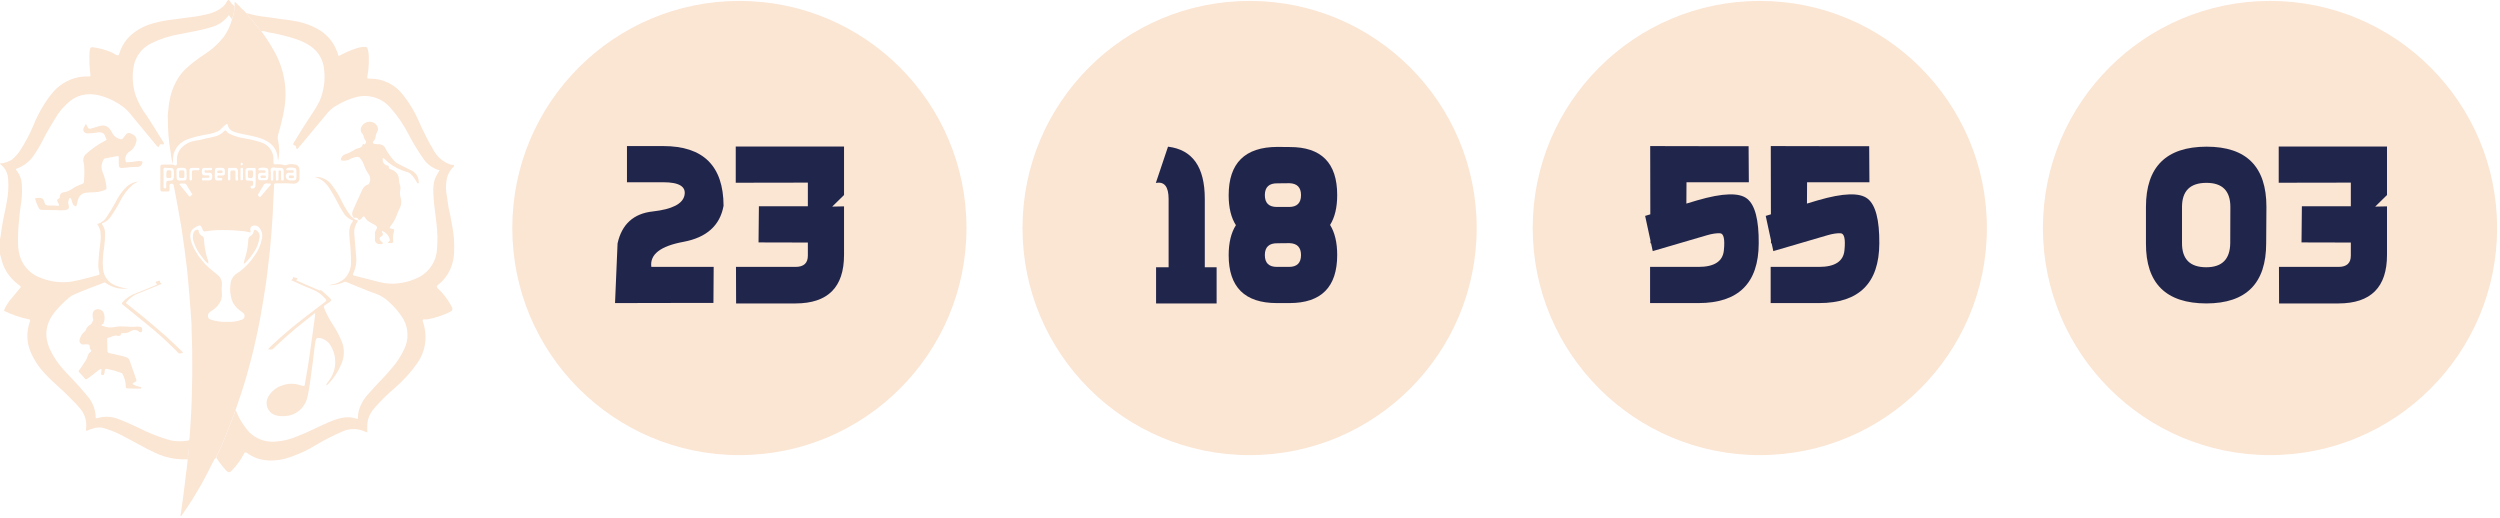 <svg width="642" height="133" viewBox="0 0 642 133" fill="none" xmlns="http://www.w3.org/2000/svg">
<path d="M189.88 0.241H189.87C157.666 0.241 131.56 26.348 131.56 58.551V58.561C131.56 90.765 157.666 116.871 189.87 116.871H189.88C222.083 116.871 248.19 90.765 248.19 58.561V58.551C248.19 26.348 222.083 0.241 189.88 0.241Z" fill="#FBE5D3"/>
<path d="M320.9 0.241H320.89C288.686 0.241 262.58 26.348 262.58 58.551V58.561C262.58 90.765 288.686 116.871 320.89 116.871H320.9C353.104 116.871 379.21 90.765 379.21 58.561V58.551C379.21 26.348 353.104 0.241 320.9 0.241Z" fill="#FBE5D3"/>
<path d="M451.92 0.241H451.91C419.706 0.241 393.6 26.348 393.6 58.551V58.561C393.6 90.765 419.706 116.871 451.91 116.871H451.92C484.123 116.871 510.23 90.765 510.23 58.561V58.551C510.23 26.348 484.123 0.241 451.92 0.241Z" fill="#FBE5D3"/>
<path d="M582.94 0.241H582.93C550.726 0.241 524.62 26.348 524.62 58.551V58.561C524.62 90.765 550.726 116.871 582.93 116.871H582.94C615.144 116.871 641.25 90.765 641.25 58.561V58.551C641.25 26.348 615.144 0.241 582.94 0.241Z" fill="#FBE5D3"/>
<path d="M185.811 52.84C185.77 42.62 180.609 37.511 170.328 37.511H161.007V46.801H170.328C174.415 46.801 176.232 47.916 175.778 50.145C175.324 52.354 172.619 53.737 167.665 54.295C162.71 54.832 159.686 57.567 158.591 62.501L157.941 77.83L173.517 77.799H183.21L183.272 68.54H167.262C166.829 65.34 169.585 63.193 175.53 62.099C181.476 60.984 184.903 57.897 185.811 52.84ZM194.792 62.253L207.457 62.284V65.598C207.478 67.559 206.425 68.54 204.298 68.54H189.001L189.032 77.923H204.329C212.608 77.902 216.747 73.752 216.747 65.474V52.994L213.712 53.056L216.747 50.083V37.635H188.939V46.925L207.457 46.894V52.963H194.885L194.792 62.253Z" fill="#20254B"/>
<path d="M299.946 37.666L296.818 46.987C299.006 46.553 300.1 47.926 300.1 51.105V68.632H296.88V77.923H312.425V68.632H309.39V51.043C309.39 42.889 306.242 38.43 299.946 37.666ZM328.063 62.47L331.129 62.439C333.111 62.501 334.102 63.523 334.102 65.505C334.102 67.528 333.07 68.54 331.005 68.54H327.909C325.844 68.54 324.812 67.528 324.812 65.505C324.812 63.44 325.896 62.429 328.063 62.47ZM328.063 47.08L331.129 47.049C333.111 47.111 334.102 48.133 334.102 50.114C334.102 52.138 333.07 53.149 331.005 53.149H327.909C325.844 53.149 324.812 52.138 324.812 50.114C324.812 48.05 325.896 47.038 328.063 47.08ZM341.565 57.763C342.783 55.823 343.392 53.263 343.392 50.083C343.392 41.846 339.325 37.738 331.191 37.759L328.032 37.728C319.692 37.748 315.522 41.888 315.522 50.145C315.522 53.325 316.141 55.885 317.38 57.825C316.141 59.786 315.522 62.357 315.522 65.536C315.522 73.732 319.651 77.83 327.909 77.83H331.129C339.304 77.83 343.392 73.711 343.392 65.474C343.392 62.295 342.783 59.724 341.565 57.763Z" fill="#20254B"/>
<path d="M451.641 62.501C451.683 56.473 450.692 52.654 448.669 51.043C446.645 49.413 442.372 49.547 435.848 51.446L433.061 52.282L433.092 46.801H449.102L449.04 37.542H439.347L423.771 37.511L423.802 55.038L422.471 55.441L423.833 61.758V62.47H423.988L424.422 64.483L438.388 60.395C439.667 60.024 440.772 59.859 441.701 59.9C442.651 59.941 442.981 61.397 442.692 64.266C442.424 67.115 440.246 68.54 436.158 68.54H423.74V77.83H436.158C446.439 77.83 451.6 72.72 451.641 62.501ZM482.608 62.501C482.649 56.473 481.658 52.654 479.635 51.043C477.612 49.413 473.339 49.547 466.815 51.446L464.028 52.282L464.059 46.801H480.069L480.007 37.542H470.314L454.738 37.511L454.769 55.038L453.437 55.441L454.8 61.758V62.47H454.955L455.388 64.483L469.354 60.395C470.634 60.024 471.739 59.859 472.668 59.9C473.617 59.941 473.948 61.397 473.659 64.266C473.39 67.115 471.212 68.54 467.125 68.54H454.707V77.83H467.125C477.406 77.83 482.567 72.72 482.608 62.501Z" fill="#20254B"/>
<path d="M560.34 53.087C560.36 49 562.456 46.956 566.626 46.956C570.693 46.956 572.737 49 572.758 53.087L572.727 62.408C572.685 66.558 570.631 68.632 566.564 68.632C562.394 68.632 560.319 66.558 560.34 62.408V53.087ZM582.017 53.118C582.017 42.816 576.897 37.666 566.657 37.666C556.273 37.686 551.081 42.847 551.081 53.149V62.501C551.039 72.761 556.211 77.902 566.595 77.923C576.835 77.902 581.955 72.751 581.955 62.47L582.017 53.118ZM591.028 62.253L603.693 62.284V65.598C603.714 67.559 602.661 68.54 600.535 68.54H585.237L585.268 77.923H600.566C608.844 77.902 612.983 73.752 612.983 65.474V52.994L609.949 53.056L612.983 50.083V37.635H585.175V46.925L603.693 46.894V52.963H591.121L591.028 62.253Z" fill="#20254B"/>
<path d="M48.19 118.061C48.13 117.861 47.96 117.941 47.84 117.951C45.077 118.038 42.334 117.462 39.84 116.271C37 114.991 34.4 113.391 31.66 111.991C30.133 111.162 28.524 110.492 26.86 109.991C25.881 109.675 24.823 109.699 23.86 110.061C23.354 110.174 22.864 110.349 22.4 110.581C22.23 110.701 22.1 110.641 22.11 110.411C22.12 110.181 22.11 110.131 22.11 109.991C22.22 109.102 22.147 108.199 21.894 107.339C21.641 106.479 21.214 105.68 20.64 104.991C19.886 104.058 19.068 103.179 18.19 102.361C16.12 100.151 13.7 98.301 11.65 96.061C9.909 94.273 8.548 92.15 7.65 89.821C6.847 87.592 6.822 85.156 7.58 82.911C7.86 82.071 7.86 82.031 6.99 81.911C5.003 81.468 3.073 80.797 1.24 79.911C0.9 79.771 1.09 79.581 1.15 79.411C1.655 78.312 2.33 77.3 3.15 76.411C3.78 75.661 4.4 74.881 5.03 74.121C5.115 74.088 5.187 74.029 5.238 73.953C5.288 73.877 5.313 73.787 5.309 73.696C5.306 73.605 5.275 73.517 5.219 73.444C5.164 73.372 5.087 73.318 5 73.291C4.49 72.901 4 72.481 3.52 72.051C1.882 70.494 0.759 68.474 0.3 66.261C0.22 65.941 0.1 65.631 0 65.261V61.261C0.12 61.201 0.09 61.081 0.1 60.981C0.25 59.981 0.39 59.061 0.53 58.101C0.85 55.961 1.41 53.871 1.76 51.731C2.127 49.875 2.241 47.978 2.1 46.091C2.081 45.308 1.882 44.539 1.518 43.846C1.154 43.152 0.634 42.551 0 42.091L0 41.991C1.09 41.916 2.145 41.573 3.07 40.991C3.946 40.267 4.699 39.406 5.3 38.441C6.635 36.367 7.776 34.174 8.71 31.891C9.857 29.087 11.392 26.458 13.27 24.081C14.93 21.965 17.267 20.486 19.89 19.891C20.859 19.688 21.85 19.604 22.84 19.641C23.18 19.641 23.3 19.581 23.22 19.201C22.962 17.236 22.888 15.251 23 13.271C23.22 12.061 23.21 12.031 24.37 12.211C25.896 12.454 27.385 12.891 28.8 13.511C29.2 13.681 29.52 13.991 29.93 14.141C30.34 14.291 30.54 14.201 30.64 13.801C31.268 11.624 32.597 9.716 34.42 8.371C35.882 7.26 37.551 6.451 39.33 5.991C41.065 5.508 42.838 5.173 44.63 4.991C46.01 4.841 47.38 4.581 48.75 4.441C50.182 4.292 51.602 4.045 53 3.701C54.578 3.403 56.056 2.716 57.3 1.701C57.707 1.307 58.045 0.847 58.3 0.341C58.56 -0.119 58.8 -0.109 59.09 0.341C59.347 0.814 59.714 1.219 60.16 1.521C60.205 2.692 59.997 3.858 59.55 4.941C59.349 4.698 59.165 4.441 59 4.171C58.84 3.871 58.72 3.871 58.54 4.171C57.438 5.572 55.9 6.564 54.17 6.991C51.51 7.841 48.74 8.211 46.03 8.791C43.524 9.221 41.092 10.009 38.81 11.131C37.703 11.675 36.732 12.459 35.967 13.426C35.202 14.393 34.663 15.519 34.39 16.721C33.876 19.239 34.003 21.846 34.76 24.301C35.434 26.227 36.406 28.036 37.64 29.661C39.09 31.891 40.5 34.141 41.89 36.421C41.99 36.591 42.19 36.781 42.07 36.981C41.95 37.181 41.69 37.091 41.5 37.041C41.447 37.024 41.391 37.018 41.335 37.023C41.28 37.028 41.226 37.044 41.176 37.07C41.127 37.096 41.083 37.132 41.048 37.175C41.012 37.218 40.986 37.268 40.97 37.321C40.69 37.901 40.68 37.891 40.24 37.431C40.178 37.369 40.121 37.302 40.07 37.231C38.07 34.818 36.07 32.401 34.07 29.981C33.414 29.11 32.666 28.312 31.84 27.601C30.283 26.391 28.531 25.454 26.66 24.831C23.66 23.831 20.78 23.881 18.14 25.831C16.46 27.178 15.055 28.835 14 30.711C13 32.341 12 33.991 11.14 35.711C10.458 37.099 9.676 38.436 8.8 39.711C7.755 41.367 6.185 42.624 4.34 43.281C3.95 43.401 4.07 43.581 4.25 43.781C5.147 44.921 5.63 46.331 5.62 47.781C5.707 49.498 5.603 51.218 5.31 52.911C5.14 53.911 5.03 54.981 4.95 56.021C4.689 58.218 4.582 60.43 4.63 62.641C4.647 63.842 4.85 65.032 5.23 66.171C5.676 67.404 6.397 68.519 7.337 69.432C8.278 70.345 9.414 71.032 10.66 71.441C13.107 72.385 15.754 72.688 18.35 72.321C20.7 71.921 22.98 71.201 25.29 70.631C25.6 70.561 25.61 70.371 25.53 70.121C25.327 69.382 25.233 68.618 25.25 67.851C25.31 66.133 25.47 64.42 25.73 62.721C25.897 61.602 25.913 60.465 25.78 59.341C25.619 58.698 25.344 58.089 24.97 57.541C25.861 57.295 26.642 56.756 27.19 56.011C28.116 54.672 28.965 53.279 29.73 51.841C30.436 50.392 31.382 49.073 32.53 47.941C33.362 47.189 34.414 46.726 35.53 46.621C35.017 46.838 34.53 47.113 34.08 47.441C32.748 48.622 31.654 50.048 30.86 51.641C30.131 53.063 29.299 54.43 28.37 55.731C27.911 56.418 27.251 56.945 26.48 57.241C26.09 57.351 26.12 57.501 26.31 57.781C26.727 58.386 26.963 59.097 26.99 59.831C26.998 61.086 26.911 62.34 26.73 63.581C26.417 65.363 26.323 67.177 26.45 68.981C26.515 69.925 26.846 70.831 27.406 71.594C27.965 72.357 28.73 72.945 29.61 73.291C30.654 73.738 31.767 74.005 32.9 74.081C30.906 74.357 28.882 73.872 27.23 72.721C27.07 72.611 26.97 72.491 26.73 72.581C24.21 73.581 21.64 74.451 19.14 75.581C18.583 75.81 18.066 76.127 17.61 76.521C16.4 77.565 15.27 78.698 14.23 79.911C11.9 82.731 11.23 85.831 12.64 89.291C13.65 91.554 15.044 93.624 16.76 95.411C18.64 97.411 20.59 99.411 22.35 101.611C23.658 103.034 24.438 104.862 24.56 106.791C24.56 107.471 24.56 107.491 25.27 107.311C26.922 106.867 28.671 106.954 30.27 107.561C32.11 108.241 33.89 109.071 35.67 109.901C38.006 111.1 40.446 112.084 42.96 112.841C44.798 113.409 46.753 113.485 48.63 113.061C48.583 114.735 48.436 116.405 48.19 118.061Z" fill="#FBE5D3"/>
<path d="M48.19 118.061C48.414 116.357 48.535 114.64 48.55 112.921C48.67 112.841 48.66 112.711 48.67 112.591C48.81 110.441 48.98 108.301 49.09 106.151C49.27 102.691 49.33 99.231 49.38 95.761C49.38 92.091 49.38 88.411 49.2 84.761C49.2 83.761 49.2 82.671 49.08 81.631C48.87 79.171 48.74 76.701 48.51 74.241C48.35 72.531 48.23 70.811 48.03 69.111C47.61 65.591 47.17 62.111 46.61 58.571C46.02 54.901 45.31 51.261 44.61 47.571C44.51 47.071 44.23 47.181 43.91 47.191C43.59 47.201 43.5 47.461 43.52 47.721C43.55 48.084 43.55 48.449 43.52 48.811C43.52 49.071 43.4 49.181 43.13 49.171C42.67 49.171 42.22 49.171 41.77 49.171C41.32 49.171 41.18 49.051 41.18 48.611C41.18 46.671 41.18 44.741 41.18 42.811C41.18 42.401 41.35 42.261 41.75 42.271C42.55 42.271 43.35 42.271 44.15 42.271C44.305 42.266 44.459 42.297 44.6 42.361C45.19 42.661 45.45 42.501 45.44 41.851C45.44 41.471 45.44 41.081 45.44 40.701C45.476 39.899 45.736 39.123 46.19 38.461C47.086 37.3 48.371 36.501 49.81 36.211C50.46 36.021 51.17 36.031 51.81 35.831C52.81 35.521 53.81 35.431 54.81 35.141C55.874 34.965 56.853 34.449 57.6 33.671C57.8 33.421 57.95 33.471 58.13 33.671C58.313 33.923 58.544 34.137 58.81 34.301C60.091 34.922 61.46 35.341 62.87 35.541C64.262 35.774 65.636 36.108 66.98 36.541C67.981 36.824 68.853 37.447 69.444 38.303C70.036 39.159 70.31 40.195 70.22 41.231C70.23 41.388 70.23 41.545 70.22 41.701C70.22 42.081 70.3 42.221 70.7 42.221C71.496 42.116 72.305 42.188 73.07 42.431C73.167 42.466 73.273 42.466 73.37 42.431C74.082 42.153 74.858 42.08 75.61 42.221C75.96 42.234 76.291 42.384 76.532 42.638C76.773 42.892 76.905 43.231 76.9 43.581C76.9 44.311 76.9 45.041 76.9 45.771C76.919 45.958 76.892 46.146 76.823 46.321C76.753 46.495 76.642 46.649 76.5 46.771C76.313 46.931 76.094 47.047 75.856 47.111C75.62 47.175 75.371 47.185 75.13 47.141C73.969 47.051 72.803 47.031 71.64 47.081C70.13 47.081 70.45 46.941 70.35 48.341C70.19 50.511 70.17 52.681 70.04 54.861C69.84 58.221 69.6 61.581 69.25 64.931C69.016 67.111 68.76 69.285 68.48 71.451C68.06 74.621 67.48 77.771 66.96 80.921C66.45 83.831 65.81 86.711 65.15 89.591C64.59 92.001 63.91 94.381 63.26 96.761C62.89 98.101 62.45 99.421 62.02 100.761C61.54 102.241 61.02 103.761 60.53 105.181C60.36 105.577 60.22 105.985 60.11 106.401C59.61 107.731 59.04 109.041 58.53 110.401C57.75 112.401 56.95 114.401 56.01 116.331C55.82 116.711 55.51 117.051 55.56 117.521C55.01 117.811 54.85 118.401 54.56 118.891C53.63 120.791 52.68 122.681 51.63 124.511C50.92 125.741 50.19 126.961 49.46 128.171C48.62 129.551 47.67 130.851 46.78 132.171C46.69 132.311 46.62 132.561 46.42 132.471C46.22 132.381 46.36 132.161 46.42 132.001C46.69 130.331 46.87 128.661 47.12 127.001C47.39 125.131 47.56 123.251 47.8 121.381C48 120.311 48.07 119.181 48.19 118.061ZM58.26 82.651C59.582 82.745 60.91 82.55 62.15 82.081C62.308 82.025 62.449 81.93 62.56 81.805C62.672 81.68 62.75 81.528 62.788 81.365C62.826 81.202 62.822 81.032 62.777 80.87C62.732 80.709 62.647 80.561 62.53 80.441C62.414 80.316 62.283 80.205 62.14 80.111C61.17 79.52 60.368 78.69 59.81 77.701C59.178 76.217 58.963 74.588 59.19 72.991C59.229 72.399 59.415 71.825 59.731 71.323C60.047 70.82 60.483 70.403 61 70.111C61.266 69.954 61.52 69.777 61.76 69.581C63.168 68.48 64.388 67.156 65.37 65.661C66.325 64.375 66.971 62.887 67.26 61.311C67.396 60.761 67.382 60.184 67.22 59.641C67.059 59.098 66.754 58.608 66.34 58.221C66.116 58.049 65.849 57.942 65.569 57.912C65.288 57.882 65.005 57.93 64.75 58.051C64.27 58.241 64.2 58.781 64.32 59.271C64.44 59.761 64.23 59.701 63.92 59.611C63.184 59.422 62.429 59.311 61.67 59.281C59.675 59.095 57.672 59.032 55.67 59.091C54.821 59.127 53.976 59.217 53.14 59.361C52.3 59.511 52.23 59.511 51.94 58.701C51.65 57.891 51.36 57.701 50.58 58.131C48.96 58.921 48.69 59.841 48.96 61.471C49.197 62.534 49.613 63.548 50.19 64.471C51.152 66.152 52.389 67.66 53.85 68.931C54.49 69.501 55.17 70.011 55.85 70.561C56.217 70.839 56.512 71.202 56.711 71.617C56.909 72.033 57.005 72.491 56.99 72.951C56.922 73.629 56.902 74.311 56.93 74.991C57.05 75.716 56.984 76.459 56.74 77.151C56.26 78.234 55.456 79.143 54.44 79.751C53.85 80.121 53.26 80.491 53.44 81.351C53.448 81.504 53.504 81.651 53.602 81.77C53.699 81.888 53.831 81.973 53.98 82.011C55.35 82.504 56.805 82.722 58.26 82.651ZM65.66 45.651C65.66 44.961 65.66 44.261 65.66 43.561C65.66 43.371 65.66 43.121 65.35 43.131C64.81 43.131 64.27 43.131 63.73 43.131C63.633 43.123 63.536 43.136 63.446 43.17C63.356 43.205 63.274 43.259 63.208 43.329C63.142 43.399 63.092 43.484 63.063 43.576C63.034 43.668 63.026 43.766 63.04 43.861C63.04 44.261 63.04 44.661 63.04 45.061C63.04 46.371 63.04 46.401 64.36 46.391C64.9 46.391 65.06 46.541 65 47.061C65 47.381 65.1 47.751 64.55 47.721C64.34 47.721 64.36 47.931 64.36 48.081C64.354 48.12 64.356 48.159 64.367 48.196C64.377 48.233 64.395 48.268 64.419 48.298C64.444 48.328 64.474 48.353 64.509 48.371C64.543 48.389 64.581 48.399 64.62 48.401C64.743 48.434 64.873 48.436 64.998 48.408C65.123 48.38 65.239 48.322 65.337 48.24C65.435 48.158 65.512 48.053 65.561 47.935C65.61 47.817 65.63 47.689 65.62 47.561C65.67 46.901 65.66 46.261 65.66 45.611V45.651ZM42 45.721C42 46.491 42 47.251 42 48.021C42 48.291 42.1 48.381 42.37 48.381C42.64 48.381 42.7 48.261 42.69 48.031C42.68 47.801 42.69 47.711 42.69 47.561C42.69 46.441 42.69 46.421 43.8 46.381C43.903 46.392 44.007 46.382 44.105 46.35C44.204 46.319 44.294 46.267 44.372 46.198C44.449 46.13 44.511 46.045 44.554 45.951C44.596 45.857 44.619 45.755 44.62 45.651C44.68 45.009 44.68 44.363 44.62 43.721C44.618 43.642 44.601 43.565 44.569 43.493C44.537 43.421 44.49 43.356 44.432 43.303C44.374 43.249 44.306 43.209 44.232 43.182C44.157 43.156 44.078 43.146 44 43.151C43.52 43.151 43 43.151 42.55 43.081C42.1 43.011 41.95 43.201 41.97 43.641C42.05 44.331 42 44.991 42 45.721ZM69.55 44.721C69.55 45.191 69.55 45.591 69.55 45.991C69.55 46.231 69.55 46.381 69.88 46.391C70.21 46.401 70.19 46.211 70.19 45.981V44.191C70.19 43.981 70.19 43.781 70.5 43.781C70.81 43.781 70.84 43.971 70.84 44.211C70.84 44.801 70.84 45.391 70.84 45.991C70.84 46.241 70.91 46.381 71.19 46.381C71.47 46.381 71.53 46.231 71.53 45.981C71.53 45.371 71.53 44.761 71.53 44.151C71.53 43.951 71.53 43.781 71.82 43.771C72.11 43.761 72.17 43.901 72.17 44.151C72.17 44.761 72.17 45.371 72.17 45.981C72.17 46.231 72.17 46.371 72.51 46.371C72.85 46.371 72.87 46.231 72.86 45.981C72.86 45.261 72.86 44.551 72.86 43.841C72.865 43.744 72.851 43.647 72.817 43.556C72.783 43.465 72.73 43.382 72.663 43.313C72.595 43.243 72.513 43.188 72.423 43.152C72.333 43.116 72.237 43.098 72.14 43.101C71.83 43.101 71.51 43.101 71.2 43.101C70.67 43.101 69.98 42.841 69.65 43.201C69.32 43.561 69.62 44.231 69.58 44.701L69.55 44.721ZM76.12 44.721V43.781C76.12 43.481 75.99 43.181 75.7 43.131C75.071 42.986 74.418 42.986 73.79 43.131C73.704 43.157 73.631 43.212 73.583 43.288C73.535 43.363 73.516 43.453 73.53 43.541C73.53 43.801 73.75 43.721 73.88 43.721H75.08C75.29 43.721 75.42 43.771 75.43 44.011C75.436 44.059 75.432 44.107 75.417 44.153C75.401 44.198 75.376 44.239 75.342 44.273C75.308 44.307 75.267 44.333 75.221 44.348C75.176 44.363 75.127 44.368 75.08 44.361H74.19C74.067 44.349 73.944 44.37 73.833 44.423C73.721 44.476 73.627 44.558 73.56 44.661C73.452 44.824 73.391 45.014 73.383 45.21C73.375 45.405 73.421 45.599 73.516 45.77C73.611 45.941 73.751 46.083 73.921 46.18C74.091 46.278 74.284 46.326 74.48 46.321C76.15 46.401 76.15 46.401 76.15 44.751L76.12 44.721ZM53.23 43.121H52.66C52.02 43.121 51.87 43.281 51.84 43.921C51.83 44.058 51.83 44.195 51.84 44.331C51.84 44.791 52.07 45.041 52.55 45.041H53.38C53.61 45.041 53.8 45.101 53.79 45.381C53.78 45.661 53.58 45.651 53.38 45.651H52.16C51.88 45.651 51.86 45.801 51.86 46.011C51.86 46.221 51.94 46.381 52.15 46.341C52.562 46.311 52.977 46.311 53.39 46.341C54.39 46.341 54.52 46.151 54.5 45.081C54.5 44.571 54.2 44.351 53.71 44.351H52.83C52.59 44.351 52.52 44.221 52.54 44.011C52.56 43.801 52.65 43.631 52.86 43.721C53.3 43.891 53.7 43.591 54.13 43.721C54.32 43.721 54.48 43.721 54.48 43.451C54.49 43.404 54.489 43.354 54.475 43.307C54.462 43.26 54.438 43.217 54.405 43.182C54.371 43.146 54.33 43.119 54.283 43.104C54.237 43.088 54.188 43.084 54.14 43.091L53.23 43.121ZM68.91 44.711C68.91 44.411 68.91 44.121 68.91 43.821C68.932 43.691 68.909 43.556 68.843 43.441C68.777 43.327 68.674 43.238 68.55 43.191C67.899 42.984 67.2 42.984 66.55 43.191C66.475 43.222 66.413 43.278 66.375 43.349C66.337 43.42 66.324 43.502 66.34 43.581C66.34 43.801 66.58 43.741 66.72 43.741H67.87C68.11 43.741 68.2 43.851 68.2 44.091C68.2 44.331 68.07 44.381 67.87 44.381C67.67 44.381 67.24 44.381 66.93 44.381C66.41 44.431 66.26 44.631 66.25 45.291C66.24 45.951 66.34 46.291 66.89 46.291C67.44 46.291 67.76 46.291 68.19 46.291C68.62 46.291 68.91 46.031 68.9 45.541C68.93 45.331 68.94 44.991 68.94 44.741L68.91 44.711ZM55.14 44.711C55.14 46.391 55.2 46.441 56.69 46.331H56.79C56.834 46.336 56.878 46.329 56.919 46.313C56.96 46.297 56.997 46.271 57.026 46.238C57.056 46.205 57.077 46.165 57.088 46.122C57.099 46.079 57.099 46.034 57.09 45.991C57.09 45.791 56.99 45.671 56.77 45.681H56.14C55.94 45.681 55.81 45.611 55.81 45.381C55.81 45.151 55.94 45.081 56.15 45.071H56.62C57.82 45.071 57.82 45.071 57.74 43.851C57.74 43.321 57.49 43.111 56.95 43.091H55.95C55.39 43.091 55.2 43.281 55.18 43.841C55.16 44.151 55.17 44.451 55.17 44.741L55.14 44.711ZM47.91 44.711V43.991C47.91 43.381 47.72 43.151 47.13 43.111C46.714 43.081 46.296 43.081 45.88 43.111C45.805 43.11 45.731 43.124 45.663 43.152C45.594 43.18 45.532 43.223 45.48 43.276C45.429 43.33 45.389 43.393 45.363 43.463C45.337 43.533 45.325 43.607 45.33 43.681C45.33 44.081 45.33 44.481 45.33 44.881C45.33 46.301 45.38 46.421 46.79 46.361C47.97 46.361 47.91 46.221 47.94 45.231L47.91 44.711ZM68.81 47.131C68.678 47.089 68.54 47.074 68.403 47.088C68.265 47.102 68.132 47.144 68.012 47.211C67.892 47.279 67.787 47.371 67.704 47.481C67.621 47.591 67.562 47.717 67.53 47.851C67.409 48.083 67.268 48.304 67.11 48.511C66.84 48.951 66.58 49.401 66.32 49.851C66.06 50.301 66.49 50.391 66.64 50.571C66.79 50.751 66.95 50.471 67.06 50.351C67.76 49.541 68.46 48.721 69.14 47.891C69.31 47.691 69.66 47.491 69.53 47.231C69.4 46.971 69.08 47.181 68.84 47.151L68.81 47.131ZM47.09 47.131C46.85 47.131 46.69 47.131 46.54 47.131C46.39 47.131 46.2 47.131 46.12 47.271C46.04 47.411 46.22 47.511 46.3 47.621C46.38 47.731 46.65 48.051 46.82 48.261C47.35 48.901 47.9 49.531 48.39 50.201C48.88 50.871 49.02 50.131 49.28 50.061C49.54 49.991 49.28 49.721 49.19 49.581C48.83 48.961 48.41 48.361 48.06 47.721C47.85 47.311 47.59 46.991 47.12 47.161L47.09 47.131ZM61.09 44.861C61.09 44.701 61.09 44.551 61.09 44.391C61.09 44.231 61.09 44.041 61.09 43.871C61.09 43.351 60.85 43.121 60.33 43.111C59.81 43.101 59.43 43.111 58.98 43.111C58.69 43.111 58.53 43.191 58.53 43.521C58.53 44.331 58.53 45.151 58.53 45.971C58.53 46.191 58.59 46.331 58.85 46.321C59.11 46.311 59.15 46.151 59.15 45.941V44.641C59.15 43.771 59.15 43.791 59.99 43.771C60.36 43.771 60.48 43.901 60.47 44.251C60.47 44.821 60.47 45.401 60.47 45.971C60.47 46.211 60.47 46.371 60.8 46.371C61.13 46.371 61.16 46.241 61.15 45.981C61.14 45.721 61.07 45.251 61.07 44.891L61.09 44.861ZM49.29 45.071C49.29 44.781 49.29 44.481 49.29 44.191C49.29 43.901 49.38 43.711 49.74 43.731C50.1 43.751 50.46 43.731 50.83 43.731C51.2 43.731 51.23 43.731 51.22 43.391C51.21 43.051 51.04 43.101 50.84 43.101H49.28C49.193 43.091 49.105 43.101 49.022 43.13C48.94 43.16 48.865 43.208 48.804 43.271C48.743 43.334 48.698 43.41 48.671 43.493C48.644 43.576 48.637 43.665 48.65 43.751C48.65 44.501 48.65 45.251 48.65 45.991C48.65 46.181 48.65 46.331 48.92 46.331C49.19 46.331 49.32 46.251 49.31 45.981L49.29 45.071ZM61.76 44.701V45.991C61.76 46.211 61.86 46.291 62.08 46.291C62.3 46.291 62.4 46.211 62.4 45.991C62.4 45.141 62.4 44.291 62.4 43.431C62.4 43.251 62.4 43.091 62.12 43.091C61.84 43.091 61.77 43.201 61.78 43.441L61.76 44.701ZM62.36 42.211C62.36 41.911 62.24 41.791 62.06 41.781C61.88 41.771 61.79 41.951 61.79 42.131C61.79 42.311 61.85 42.451 62.05 42.451C62.115 42.454 62.178 42.434 62.231 42.396C62.283 42.358 62.322 42.304 62.34 42.241L62.36 42.211Z" fill="#FBE5D3"/>
<path d="M55.57 117.552C55.57 117.082 55.83 116.742 56.02 116.362C56.96 114.432 57.76 112.442 58.54 110.432C59.05 109.102 59.62 107.792 60.12 106.432C60.23 106.015 60.371 105.607 60.54 105.212C60.48 105.352 60.54 105.452 60.62 105.552C61.315 107.246 62.244 108.835 63.38 110.272C64.14 111.23 65.1 112.009 66.194 112.555C67.288 113.101 68.488 113.4 69.71 113.432C71.978 113.427 74.221 112.957 76.3 112.052C79.03 111.052 81.62 109.622 84.3 108.482C86.65 107.482 89.02 106.622 91.61 107.542C91.91 107.642 91.92 107.472 91.92 107.252C91.924 106.68 91.987 106.11 92.11 105.552C92.593 103.831 93.504 102.262 94.76 100.992C96.63 98.782 98.76 96.802 100.61 94.562C101.883 93.106 102.946 91.48 103.77 89.732C104.373 88.527 104.674 87.195 104.648 85.848C104.622 84.502 104.269 83.182 103.62 82.002C102.666 80.399 101.473 78.952 100.08 77.712C99.047 76.669 97.793 75.873 96.41 75.382C95.18 74.992 94 74.482 92.78 73.992C91.56 73.502 90.27 72.992 89 72.432C88.9 72.38 88.788 72.353 88.675 72.353C88.562 72.353 88.451 72.38 88.35 72.432C87.165 72.976 85.875 73.255 84.57 73.252C84.724 73.165 84.894 73.113 85.07 73.102C86.353 72.91 87.554 72.355 88.53 71.502C89.058 70.955 89.472 70.31 89.748 69.603C90.025 68.896 90.158 68.141 90.14 67.382C90.142 65.47 90.028 63.56 89.8 61.662C89.69 60.022 89.42 58.342 90.57 56.892C90.67 56.762 90.72 56.632 90.47 56.552C89.407 56.136 88.533 55.346 88.01 54.332C87.12 52.962 86.46 51.452 85.63 50.042C84.47 48.042 83.34 46.042 80.78 45.442C81.633 45.377 82.488 45.533 83.264 45.894C84.04 46.254 84.71 46.808 85.21 47.502C86.183 48.764 87.021 50.125 87.71 51.562C88.353 52.952 89.158 54.261 90.11 55.462C90.28 55.642 90.4 55.942 90.75 55.852C90.6 56.032 90.75 56.092 90.89 56.162C91.136 56.353 91.419 56.492 91.72 56.572C91.94 56.572 91.98 56.692 91.84 56.882C91.14 57.871 90.84 59.09 91 60.292C91.12 62.042 91.31 63.782 91.43 65.542C91.647 67.152 91.394 68.791 90.7 70.262C90.51 70.632 90.7 70.702 90.97 70.782L97.38 72.422C99.086 72.871 100.864 72.972 102.61 72.722C104.479 72.483 106.287 71.896 107.94 70.992C109.16 70.291 110.188 69.3 110.933 68.107C111.678 66.914 112.117 65.555 112.21 64.152C112.41 61.914 112.37 59.661 112.09 57.432C111.86 55.062 111.44 52.712 111.32 50.332C111.22 48.452 111.18 46.572 112.21 44.872C112.43 44.502 112.66 44.132 112.89 43.732C111.175 43.28 109.687 42.212 108.71 40.732C107.294 38.707 106.011 36.593 104.87 34.402C103.596 31.921 102.006 29.615 100.14 27.542C99.078 26.352 97.709 25.48 96.183 25.019C94.656 24.559 93.033 24.528 91.49 24.932C89.812 25.375 88.204 26.048 86.71 26.932C85.736 27.423 84.87 28.103 84.16 28.932L78.76 35.432C78.07 36.272 77.37 37.122 76.65 37.942C76.22 38.432 76.2 38.402 76.01 37.802C75.96 37.632 76.01 37.402 75.72 37.352C75.11 37.242 75.28 36.922 75.5 36.552C76.89 34.202 78.37 31.912 79.86 29.622C80.707 28.432 81.459 27.178 82.11 25.872C83.16 23.386 83.549 20.672 83.24 17.992C83.167 16.769 82.815 15.58 82.21 14.516C81.605 13.451 80.763 12.54 79.75 11.852C78.612 11.08 77.369 10.474 76.06 10.052C73.667 9.266 71.216 8.668 68.73 8.262C68.21 8.067 67.656 7.976 67.1 7.992C66.22 7.092 65.53 6.042 64.7 5.102C64.153 4.579 63.673 3.991 63.27 3.352C64.903 3.837 66.577 4.172 68.27 4.352C69.53 4.472 70.77 4.752 72.02 4.892C73.27 5.032 74.36 5.142 75.52 5.372C77.82 5.738 80.032 6.532 82.04 7.712C84.077 8.952 85.64 10.839 86.48 13.072C86.617 13.332 86.715 13.612 86.77 13.902C86.77 14.412 87.02 14.382 87.38 14.202C88.719 13.466 90.126 12.86 91.58 12.392C92.259 12.169 92.967 12.051 93.68 12.042C94.1 12.042 94.35 12.182 94.43 12.592C94.575 13.145 94.665 13.711 94.7 14.282C94.7 15.002 94.7 15.712 94.7 16.432C94.672 17.439 94.558 18.443 94.36 19.432C94.26 20.112 94.3 20.212 94.98 20.192C96.63 20.179 98.26 20.551 99.741 21.278C101.221 22.006 102.512 23.068 103.51 24.382C105.161 26.462 106.53 28.752 107.58 31.192C108.704 33.788 109.994 36.31 111.44 38.742C112.343 40.353 113.8 41.583 115.54 42.202C115.767 42.291 116.007 42.342 116.25 42.352C116.38 42.352 116.56 42.352 116.61 42.482C116.62 42.552 116.61 42.624 116.582 42.689C116.554 42.754 116.508 42.81 116.45 42.852C115.409 43.847 114.766 45.187 114.64 46.622C114.486 47.616 114.486 48.627 114.64 49.622C114.79 50.682 114.99 51.742 115.11 52.802C115.21 53.642 115.48 54.422 115.62 55.242C115.88 56.872 116.25 58.472 116.46 60.112C116.643 61.805 116.687 63.511 116.59 65.212C116.503 66.531 116.192 67.826 115.67 69.042C114.962 70.676 113.851 72.104 112.44 73.192C112.06 73.512 112.08 73.732 112.44 74.062C113.759 75.299 114.879 76.732 115.76 78.312C116.39 79.462 116.44 79.682 115.12 80.312C113.425 81.093 111.637 81.657 109.8 81.992C109.541 82.022 109.279 82.022 109.02 81.992C108.58 81.992 108.46 82.162 108.58 82.562C108.7 82.962 108.79 83.262 108.9 83.612C109.335 85.266 109.399 86.996 109.088 88.678C108.777 90.36 108.098 91.952 107.1 93.342C105.416 95.709 103.448 97.862 101.24 99.752C99.491 101.264 97.841 102.887 96.3 104.612C95.459 105.522 94.836 106.613 94.48 107.802C94.327 108.588 94.273 109.391 94.32 110.192C94.32 110.462 94.32 110.732 94.32 111.062C93.83 110.872 93.4 110.692 92.96 110.532C91.29 109.984 89.474 110.091 87.88 110.832C85.535 111.845 83.257 113.007 81.06 114.312C78.572 115.854 75.879 117.039 73.06 117.832C69.67 118.632 66.39 118.452 63.44 116.322C63.04 116.032 62.87 116.132 62.65 116.532C61.825 118.123 60.767 119.583 59.51 120.862C58.94 121.422 58.68 121.412 58.11 120.862C57.163 119.839 56.313 118.731 55.57 117.552Z" fill="#FBE5D3"/>
<path d="M63.27 3.371C63.672 4.011 64.153 4.598 64.7 5.121C65.529 6.061 66.219 7.121 67.1 8.011C68.32 9.657 69.433 11.38 70.43 13.171C72.962 17.669 73.869 22.902 72.999 27.991C72.595 30.229 72.064 32.443 71.409 34.621C71.279 35.123 71.279 35.649 71.409 36.151C71.805 37.865 71.805 39.647 71.409 41.361C71.35 41.074 71.31 40.783 71.29 40.491C71.242 39.758 71.04 39.044 70.695 38.395C70.35 37.747 69.871 37.18 69.29 36.731C68.303 36.019 67.185 35.513 65.999 35.241C64.43 34.781 62.8 34.581 61.219 34.181C59.98 33.881 58.77 33.521 58.45 32.021C58.45 31.831 58.289 31.761 58.109 31.911C57.654 32.22 57.238 32.582 56.87 32.991C56.651 33.281 56.367 33.514 56.039 33.671C55.107 34.088 54.121 34.374 53.109 34.521C51.446 34.784 49.81 35.196 48.219 35.751C47.34 36.047 46.547 36.554 45.911 37.229C45.274 37.904 44.813 38.726 44.569 39.621C44.428 40.473 44.364 41.337 44.38 42.201C44.097 41.153 43.907 40.082 43.809 39.001C43.33 36.274 43.099 33.509 43.12 30.741C43.12 30.261 43.039 29.741 43.12 29.301C43.239 28.301 43.279 27.301 43.459 26.351C43.772 24.202 44.506 22.135 45.62 20.271C46.156 19.384 46.797 18.565 47.529 17.831C49.082 16.393 50.755 15.092 52.529 13.941C54.383 12.771 56.023 11.293 57.38 9.571C58.404 8.182 59.154 6.611 59.59 4.941C60.037 3.858 60.245 2.691 60.2 1.521C60.469 1.241 60.02 0.871 60.33 0.591C60.52 0.741 60.719 0.871 60.9 1.031C61.469 1.511 61.9 2.141 62.499 2.601L62.679 2.771L62.849 2.911L63.059 3.171L63.2 3.301L63.27 3.371Z" fill="#FBE5D3"/>
<path d="M62.46 2.591C61.86 2.131 61.46 1.501 60.86 1.021C60.68 0.861 60.48 0.731 60.29 0.581C60.44 0.421 60.5 0.581 60.57 0.671C61.21 1.301 61.83 1.991 62.46 2.591Z" fill="#FBE5D3"/>
<path d="M62.82 2.921L62.79 2.941L62.81 2.911L62.82 2.921Z" fill="#FBE5D3"/>
<path d="M63.02 3.171L63 3.181H63.03L63.02 3.171Z" fill="#FBE5D3"/>
<path d="M90.79 55.802C90.19 55.102 90.47 54.382 90.79 53.682C91.53 52.022 92.28 50.352 93.05 48.682C93.19 48.38 93.388 48.11 93.634 47.887C93.879 47.663 94.167 47.492 94.48 47.382C94.58 47.382 94.68 47.322 94.74 47.222C94.987 46.816 95.102 46.344 95.072 45.87C95.042 45.396 94.867 44.943 94.57 44.572C94.081 43.883 93.706 43.12 93.46 42.312C93.205 41.613 92.81 40.974 92.3 40.432C92.09 40.212 91.77 40.282 91.5 40.312C90.799 40.448 90.124 40.694 89.5 41.042C89.012 41.235 88.483 41.307 87.96 41.252C87.56 41.252 87.47 40.992 87.6 40.642C87.678 40.409 87.809 40.197 87.982 40.023C88.156 39.85 88.368 39.719 88.6 39.642C89.454 39.373 90.263 38.979 91 38.472C91.395 38.243 91.824 38.081 92.27 37.992C92.465 37.944 92.645 37.849 92.793 37.715C92.942 37.58 93.054 37.411 93.12 37.222C93.12 37.112 93.18 36.892 93.38 37.012C93.58 37.132 93.74 37.112 93.85 36.892C93.96 36.672 94.17 36.422 93.93 36.172C93.639 35.805 93.443 35.372 93.36 34.912C93.33 34.738 93.254 34.576 93.14 34.442C92.885 34.207 92.715 33.893 92.659 33.55C92.602 33.208 92.663 32.856 92.83 32.552C93.056 32.116 93.41 31.761 93.845 31.534C94.28 31.306 94.774 31.218 95.26 31.282C95.662 31.335 96.04 31.503 96.348 31.766C96.657 32.028 96.883 32.374 97 32.762C97.055 32.925 97.076 33.099 97.06 33.271C97.045 33.443 96.994 33.61 96.91 33.762C96.658 34.197 96.501 34.681 96.45 35.182C96.392 35.557 96.221 35.906 95.96 36.182C95.59 36.572 95.69 36.862 96.24 36.962C96.57 37.024 96.905 37.054 97.24 37.052C97.609 37.029 97.976 37.122 98.289 37.318C98.603 37.513 98.848 37.801 98.99 38.142C99.604 39.273 100.346 40.33 101.2 41.292C101.499 41.633 101.867 41.905 102.28 42.092C103.28 42.612 104.37 43.092 105.39 43.652C105.99 43.877 106.511 44.272 106.89 44.789C107.268 45.306 107.487 45.922 107.52 46.562C107.52 46.742 107.62 47.002 107.4 47.072C107.18 47.142 107.08 46.902 107.01 46.732C106.608 46.002 106.111 45.329 105.53 44.732C105.193 44.397 104.759 44.177 104.29 44.102C102.638 43.604 101.095 42.8 99.74 41.732C99.35 41.412 99.01 41.042 98.64 40.732C98.57 40.662 98.49 40.562 98.38 40.612C98.27 40.662 98.29 40.782 98.28 40.882C98.24 41.251 98.338 41.623 98.556 41.924C98.775 42.225 99.097 42.434 99.46 42.512C99.76 42.572 99.88 42.672 99.85 42.972C99.84 43.068 99.865 43.164 99.92 43.243C99.975 43.322 100.057 43.378 100.15 43.402C100.38 43.482 100.6 43.582 100.83 43.682C101.297 43.882 101.698 44.212 101.984 44.632C102.271 45.051 102.433 45.544 102.45 46.052C102.445 46.523 102.526 46.99 102.69 47.432C102.85 47.877 102.881 48.359 102.78 48.822C102.652 49.439 102.679 50.078 102.86 50.682C103.014 51.176 103.067 51.697 103.015 52.212C102.964 52.728 102.809 53.227 102.56 53.682C102.33 54.131 102.129 54.596 101.96 55.072C101.604 56.136 101.055 57.126 100.34 57.992C99.92 58.452 99.98 58.592 100.44 58.692C101.27 58.852 101.33 58.912 101.1 59.752C100.934 60.353 100.887 60.982 100.96 61.602C101.04 62.302 100.84 62.492 100.14 62.432L99.62 62.362C99.62 62.362 99.62 62.272 99.62 62.262C100.26 61.732 100.2 61.752 99.92 60.972C99.627 60.285 99.089 59.733 98.41 59.422C98.31 59.362 98.18 59.292 98.08 59.422C97.98 59.552 98.08 59.612 98.14 59.702C98.214 59.774 98.268 59.865 98.296 59.964C98.325 60.064 98.327 60.169 98.303 60.27C98.279 60.37 98.229 60.463 98.159 60.539C98.088 60.614 97.999 60.67 97.9 60.702C97.37 61.022 97.34 61.432 97.79 61.892C97.97 62.092 98.37 62.222 98.26 62.512C98.15 62.802 97.74 62.652 97.47 62.672C97.297 62.683 97.124 62.654 96.964 62.587C96.804 62.521 96.662 62.418 96.547 62.288C96.433 62.157 96.351 62.002 96.306 61.835C96.262 61.667 96.256 61.492 96.29 61.322C96.318 60.989 96.318 60.654 96.29 60.322C96.224 59.801 96.36 59.275 96.67 58.852C96.97 58.482 96.83 58.112 96.4 57.852C95.97 57.592 95.34 57.272 94.82 56.952C94.383 56.694 94.018 56.329 93.76 55.892C93.48 55.422 93.37 55.442 93.02 55.892C92.938 56.002 92.848 56.105 92.75 56.202C92.32 56.592 92.17 56.592 91.86 56.122C91.817 56.036 91.746 55.968 91.658 55.93C91.571 55.892 91.472 55.885 91.38 55.912C91.163 55.975 90.929 55.95 90.73 55.842L90.79 55.802Z" fill="#FBE5D3"/>
<path d="M80.86 80.421L78.17 82.541C75.38 84.73 72.71 87.067 70.17 89.541C69.77 89.931 69.34 89.691 68.83 89.721C69.209 89.228 69.646 88.782 70.13 88.391C72.775 85.921 75.541 83.585 78.42 81.391C80.12 80.061 81.84 78.761 83.56 77.461C83.84 77.251 83.88 77.091 83.64 76.801C82.678 75.635 81.421 74.747 80 74.231C78.25 73.561 76.56 72.751 74.81 71.981C74.94 71.721 75.34 71.661 75.2 71.291C75.2 71.201 75.31 71.191 75.4 71.201C75.552 71.229 75.703 71.265 75.85 71.311C76.04 71.371 76.33 71.311 76.4 71.531C76.47 71.751 76.11 71.741 76.06 71.991L78.86 73.221L81.69 74.431C81.89 74.521 82.08 74.671 82.33 74.521C82.42 74.521 82.54 74.521 82.61 74.621C83.36 75.361 84.23 75.971 84.92 76.781C85.16 77.071 85.11 77.211 84.84 77.401C84.36 77.741 83.91 78.121 83.42 78.401C83.363 78.431 83.312 78.471 83.271 78.521C83.23 78.57 83.199 78.627 83.18 78.689C83.162 78.751 83.156 78.815 83.162 78.879C83.169 78.943 83.189 79.005 83.22 79.061C83.781 80.485 84.485 81.849 85.32 83.131C86.349 84.662 87.21 86.298 87.89 88.011C88.526 89.86 88.415 91.884 87.58 93.651C86.796 95.513 85.666 97.21 84.25 98.651C84.192 98.713 84.128 98.77 84.06 98.821C83.99 98.881 83.93 98.961 83.84 98.881C83.75 98.801 83.84 98.711 83.84 98.641C83.99 98.421 84.13 98.201 84.29 98.001C85.309 96.752 85.926 95.225 86.062 93.619C86.197 92.013 85.845 90.403 85.05 89.001C84.749 88.398 84.304 87.879 83.755 87.488C83.206 87.097 82.569 86.848 81.9 86.761C81.39 86.761 81.17 86.881 81.06 87.401C80.71 89.181 80.61 90.991 80.35 92.781C79.89 95.851 79.65 98.961 78.93 102.001C78.626 103.385 77.856 104.622 76.75 105.507C75.643 106.391 74.267 106.869 72.85 106.861C72.176 106.911 71.499 106.84 70.85 106.651C70.379 106.52 69.944 106.285 69.576 105.963C69.209 105.641 68.918 105.241 68.726 104.792C68.534 104.342 68.445 103.856 68.467 103.367C68.489 102.879 68.619 102.402 68.85 101.971C69.634 100.526 70.957 99.448 72.53 98.971C73.945 98.449 75.493 98.414 76.93 98.871C78.38 99.261 78.14 99.461 78.41 97.971C79.18 93.771 79.77 89.531 80.33 85.291C80.52 83.861 80.73 82.441 80.92 81.011C80.92 80.841 80.92 80.671 80.92 80.501L80.86 80.421Z" fill="#FBE5D3"/>
<path d="M22.05 31.831C22.128 31.923 22.195 32.023 22.25 32.131C22.77 33.351 22.89 33.131 23.97 32.841C24.721 32.574 25.494 32.37 26.28 32.231C26.652 32.208 27.024 32.279 27.362 32.438C27.699 32.597 27.991 32.839 28.21 33.141C28.474 33.49 28.702 33.865 28.89 34.261C29.096 34.624 29.374 34.941 29.708 35.192C30.042 35.444 30.424 35.623 30.83 35.721C30.957 35.777 31.1 35.788 31.235 35.752C31.37 35.715 31.488 35.634 31.57 35.521C31.83 35.191 32.1 34.871 32.37 34.521C32.501 34.345 32.691 34.221 32.905 34.172C33.119 34.123 33.344 34.151 33.54 34.251C33.998 34.425 34.413 34.695 34.76 35.041C34.923 35.257 35.024 35.514 35.054 35.783C35.084 36.052 35.041 36.324 34.93 36.571C34.817 37.075 34.602 37.549 34.297 37.966C33.992 38.382 33.605 38.731 33.16 38.991C32.769 39.255 32.472 39.637 32.314 40.081C32.155 40.526 32.143 41.009 32.28 41.461C32.37 41.721 32.57 41.671 32.75 41.671C33.549 41.64 34.344 41.55 35.13 41.401C35.524 41.342 35.925 41.342 36.32 41.401C36.52 41.401 36.6 41.531 36.59 41.701C36.555 42.023 36.401 42.32 36.159 42.534C35.917 42.749 35.603 42.865 35.28 42.861C34.219 42.846 33.159 42.916 32.11 43.071C30.59 43.261 30.47 43.131 30.5 41.651C30.5 41.251 30.5 40.851 30.5 40.451C30.5 40.051 30.36 40.031 30.06 40.091C29.06 40.291 27.98 40.501 26.94 40.691C26.865 40.704 26.795 40.737 26.737 40.786C26.679 40.836 26.635 40.899 26.61 40.971C26.3 41.474 26.12 42.046 26.085 42.636C26.05 43.226 26.162 43.815 26.41 44.351C26.859 45.428 27.155 46.562 27.29 47.721C27.43 48.541 27.37 48.621 26.61 48.911C25.793 49.211 24.93 49.37 24.06 49.381C23.45 49.381 22.84 49.381 22.24 49.481C21.702 49.504 21.188 49.708 20.781 50.06C20.374 50.412 20.099 50.892 20 51.421C19.89 51.801 19.82 52.201 19.72 52.591C19.62 52.981 19.46 53.091 19.09 52.811C18.887 52.669 18.73 52.471 18.64 52.241C18.56 52.011 18.51 51.781 18.42 51.551C18.33 51.321 18.31 50.851 18 50.851C17.69 50.851 17.7 51.271 17.6 51.521C17.48 51.871 17.48 52.251 17.6 52.601C17.84 53.511 17.66 53.781 16.7 53.961C15.971 54.031 15.238 54.031 14.51 53.961C13.28 53.961 12.04 53.901 10.81 53.891C10.631 53.915 10.45 53.879 10.294 53.789C10.138 53.698 10.017 53.558 9.95 53.391C9.575 52.707 9.279 51.982 9.07 51.231C9.02 50.951 9.07 50.821 9.37 50.841H9.42C10.42 50.691 11.18 50.841 11.42 52.001C11.56 52.601 11.97 52.821 12.61 52.781C13.357 52.759 14.105 52.783 14.85 52.851C15.18 52.851 15.27 52.761 15.12 52.461C15.05 52.341 15 52.211 14.93 52.091C14.65 51.631 14.49 51.201 15.18 50.951C15.38 50.871 15.34 50.661 15.36 50.501C15.356 50.357 15.38 50.213 15.432 50.078C15.483 49.943 15.561 49.819 15.661 49.714C15.76 49.609 15.879 49.525 16.011 49.466C16.143 49.407 16.285 49.375 16.43 49.371C17.148 49.257 17.831 48.984 18.43 48.571C19.096 48.099 19.822 47.719 20.59 47.441C21.59 47.071 21.59 47.061 21.59 46.021C21.695 44.807 21.695 43.586 21.59 42.371C21.572 42.182 21.538 41.995 21.49 41.811C21.349 41.374 21.349 40.904 21.491 40.468C21.633 40.032 21.909 39.651 22.28 39.381C23.739 38.087 25.355 36.982 27.09 36.091C27.38 35.941 27.42 35.801 27.25 35.541C27.144 35.369 27.06 35.184 27 34.991C26.73 34.061 26 33.931 25.21 33.991C24.321 34.151 23.422 34.241 22.52 34.261C21.59 34.211 21.17 33.601 21.52 32.741C21.68 32.481 21.85 32.201 22.05 31.831Z" fill="#FBE5D3"/>
<path d="M34 98.601C34.6 98.957 35.256 99.21 35.94 99.351C36.08 99.351 36.29 99.351 36.27 99.581C36.25 99.811 36.04 99.811 35.88 99.801C34.83 99.801 33.79 99.801 32.74 99.741C32.39 99.741 32.3 99.571 32.31 99.201C32.285 98.077 31.99 96.976 31.45 95.991C31.409 95.923 31.354 95.864 31.288 95.819C31.223 95.774 31.148 95.744 31.07 95.731C29.91 95.307 28.72 94.973 27.51 94.731C27.15 94.661 26.91 94.731 26.9 95.171C26.9 95.401 26.82 95.621 26.8 95.841C26.78 96.061 26.69 96.371 26.25 96.301C25.81 96.231 26 95.991 26 95.701C26.01 95.615 26.01 95.527 26 95.441C26 95.221 26.22 94.931 26 94.811C25.78 94.691 25.51 94.911 25.31 95.061C24.31 95.801 23.43 96.611 22.41 97.271C22.18 97.421 22.04 97.471 21.85 97.271C21.33 96.681 20.85 96.101 20.28 95.531C20.13 95.371 20.17 95.271 20.28 95.131C20.97 94.241 21.54 93.261 22.17 92.331C22.351 91.936 22.501 91.528 22.62 91.111C22.714 90.853 22.89 90.632 23.12 90.481C23.38 90.331 23.63 90.071 23.25 89.751C23.172 89.668 23.115 89.567 23.084 89.458C23.053 89.348 23.048 89.233 23.07 89.121C23.07 88.661 22.9 88.391 22.39 88.431C22.17 88.431 21.94 88.431 21.72 88.431C21.528 88.496 21.321 88.501 21.126 88.445C20.931 88.39 20.758 88.276 20.629 88.12C20.5 87.964 20.422 87.773 20.404 87.571C20.386 87.37 20.43 87.167 20.53 86.991C20.718 86.281 21.123 85.648 21.69 85.181C22.11 84.921 22.09 84.401 22.39 84.061C22.61 83.795 22.874 83.569 23.17 83.391C23.62 83.131 23.66 82.661 23.92 82.311C24.02 82.181 23.92 82.041 23.92 81.921C23.779 81.468 23.741 80.99 23.81 80.521C23.837 80.239 23.961 79.976 24.159 79.774C24.357 79.572 24.619 79.444 24.9 79.411C25.228 79.366 25.563 79.419 25.862 79.563C26.16 79.707 26.41 79.936 26.58 80.221C26.945 81.115 26.945 82.117 26.58 83.011C26.565 83.072 26.534 83.127 26.49 83.171C26.446 83.215 26.39 83.246 26.33 83.261C26.19 83.261 26.06 83.361 26.09 83.541C26.12 83.721 26.28 83.641 26.38 83.691C27.369 84.105 28.462 84.203 29.51 83.971C31.3 83.591 33.07 84.071 34.84 83.891C35.135 83.856 35.434 83.856 35.73 83.891C36.44 83.981 36.57 84.161 36.5 84.891C36.502 84.976 36.478 85.06 36.433 85.133C36.388 85.205 36.323 85.263 36.246 85.299C36.168 85.335 36.082 85.348 35.998 85.336C35.913 85.324 35.834 85.287 35.77 85.231C35.487 84.959 35.12 84.791 34.73 84.754C34.339 84.718 33.948 84.816 33.62 85.031C32.998 85.427 32.264 85.609 31.53 85.551C31.26 85.551 31.09 85.551 31.02 85.911C30.95 86.271 30.5 86.331 30.21 86.241C29.27 85.951 28.55 86.661 27.7 86.741C27.54 86.741 27.51 86.941 27.52 87.121C27.52 88.121 27.61 89.121 27.59 90.051C27.59 90.471 27.71 90.581 28.11 90.681C29.51 91.001 30.92 91.271 32.29 91.681C32.518 91.743 32.728 91.858 32.902 92.019C33.077 92.179 33.209 92.379 33.29 92.601C33.86 94.221 34.42 95.851 34.99 97.471C35.1 97.761 34.99 97.921 34.73 98.061C34.444 98.176 34.193 98.362 34 98.601Z" fill="#FBE5D3"/>
<path d="M41.53 72.891C40.44 73.351 39.43 73.771 38.41 74.181C37.39 74.591 36.05 75.111 34.88 75.601C33.948 76.103 33.122 76.782 32.45 77.601C32.23 77.821 32.45 77.951 32.62 78.051C34.06 79.211 35.51 80.351 36.94 81.511C39 83.211 41.06 84.991 43.05 86.731C44.28 87.831 45.45 89.001 46.63 90.151C46.75 90.271 46.97 90.381 46.94 90.551C46.91 90.721 46.65 90.651 46.5 90.721C46.347 90.784 46.178 90.793 46.019 90.745C45.861 90.698 45.723 90.597 45.63 90.461C43.166 87.935 40.555 85.558 37.81 83.341C35.717 81.634 33.624 79.934 31.53 78.241C31.25 78.021 31.23 77.881 31.48 77.591C32.463 76.503 33.71 75.687 35.1 75.221C36.74 74.611 38.36 73.921 39.99 73.221C40.29 73.101 40.5 73.011 40.1 72.741C40.06 72.721 40.026 72.69 40.003 72.652C39.979 72.614 39.967 72.57 39.967 72.526C39.967 72.481 39.979 72.437 40.003 72.399C40.026 72.361 40.06 72.331 40.1 72.311C40.377 72.213 40.661 72.139 40.95 72.091C41.02 72.091 41.11 72.091 41.09 72.201C41 72.561 41.29 72.671 41.53 72.891Z" fill="#FBE5D3"/>
<path d="M62.58 67.731C62.666 67.105 62.823 66.491 63.05 65.901C63.443 64.515 63.685 63.09 63.77 61.651C63.757 61.436 63.804 61.222 63.907 61.033C64.01 60.844 64.163 60.687 64.35 60.581C64.561 60.477 64.743 60.322 64.879 60.13C65.015 59.938 65.101 59.715 65.13 59.481C65.2 58.961 65.46 58.901 65.9 59.181C66.209 59.401 66.443 59.711 66.57 60.069C66.697 60.427 66.711 60.815 66.61 61.181C66.403 62.591 65.85 63.927 65 65.071C64.451 65.889 63.828 66.656 63.14 67.361C63.002 67.545 62.804 67.676 62.58 67.731Z" fill="#FBE5D3"/>
<path d="M53.47 67.711C52.938 67.323 52.481 66.842 52.12 66.291C51.096 65.122 50.311 63.763 49.81 62.291C49.527 61.58 49.454 60.803 49.6 60.051C49.655 59.813 49.764 59.59 49.92 59.401C50.012 59.275 50.132 59.172 50.271 59.101C50.41 59.03 50.563 58.992 50.72 58.991C51.09 58.991 51 59.391 51.06 59.621C51.206 60.056 51.519 60.416 51.93 60.621C52.065 60.698 52.178 60.81 52.255 60.946C52.333 61.081 52.372 61.235 52.37 61.391C52.458 63.085 52.743 64.763 53.22 66.391C53.453 66.789 53.541 67.255 53.47 67.711Z" fill="#FBE5D3"/>
<path d="M65 44.771C64.995 44.804 64.995 44.838 65 44.871C65 45.701 64.68 45.871 63.87 45.681C63.66 45.621 63.67 45.471 63.67 45.321C63.67 44.921 63.67 44.521 63.67 44.131C63.67 43.741 63.73 43.801 63.98 43.781C65 43.701 65 43.691 65 44.771Z" fill="#FBE5D3"/>
<path d="M42.72 44.691V44.592C42.72 43.791 42.98 43.592 43.77 43.782C43.98 43.831 44 43.962 44 44.121C44 44.282 44 44.681 44 44.952C44 45.721 44 45.691 43.23 45.712C42.8 45.712 42.67 45.541 42.71 45.161C42.71 45.002 42.71 44.852 42.71 44.691H42.72Z" fill="#FBE5D3"/>
<path d="M74.83 45.071H75.2C75.44 45.071 75.48 45.221 75.49 45.411C75.5 45.601 75.43 45.741 75.2 45.741H74.63C74.39 45.741 74.17 45.741 74.17 45.401C74.17 45.061 74.38 45.041 74.62 45.061H74.83V45.071Z" fill="#FBE5D3"/>
<path d="M67.63 45.701C67.34 45.701 67.07 45.831 66.93 45.551C66.87 45.431 66.86 45.181 67.01 45.131C67.391 45.015 67.798 45.015 68.18 45.131C68.33 45.131 68.33 45.431 68.27 45.551C68.12 45.881 67.8 45.601 67.63 45.701Z" fill="#FBE5D3"/>
<path d="M56.51 43.771C56.71 43.841 56.98 43.641 57.11 43.921C57.24 44.201 57.18 44.321 57 44.371C56.636 44.491 56.243 44.491 55.88 44.371C55.71 44.301 55.75 44.031 55.88 43.901C56.01 43.771 56.28 43.821 56.51 43.771Z" fill="#FBE5D3"/>
<path d="M45.999 44.681C46.01 44.578 46.01 44.474 45.999 44.371C45.9 43.861 46.13 43.731 46.62 43.751C47.349 43.751 47.349 43.751 47.349 44.501C47.349 44.611 47.349 44.711 47.349 44.811C47.349 45.811 47.349 45.731 46.45 45.701C46.069 45.701 45.959 45.551 45.999 45.201C46.01 45.028 46.01 44.854 45.999 44.681Z" fill="#FBE5D3"/>
</svg>
